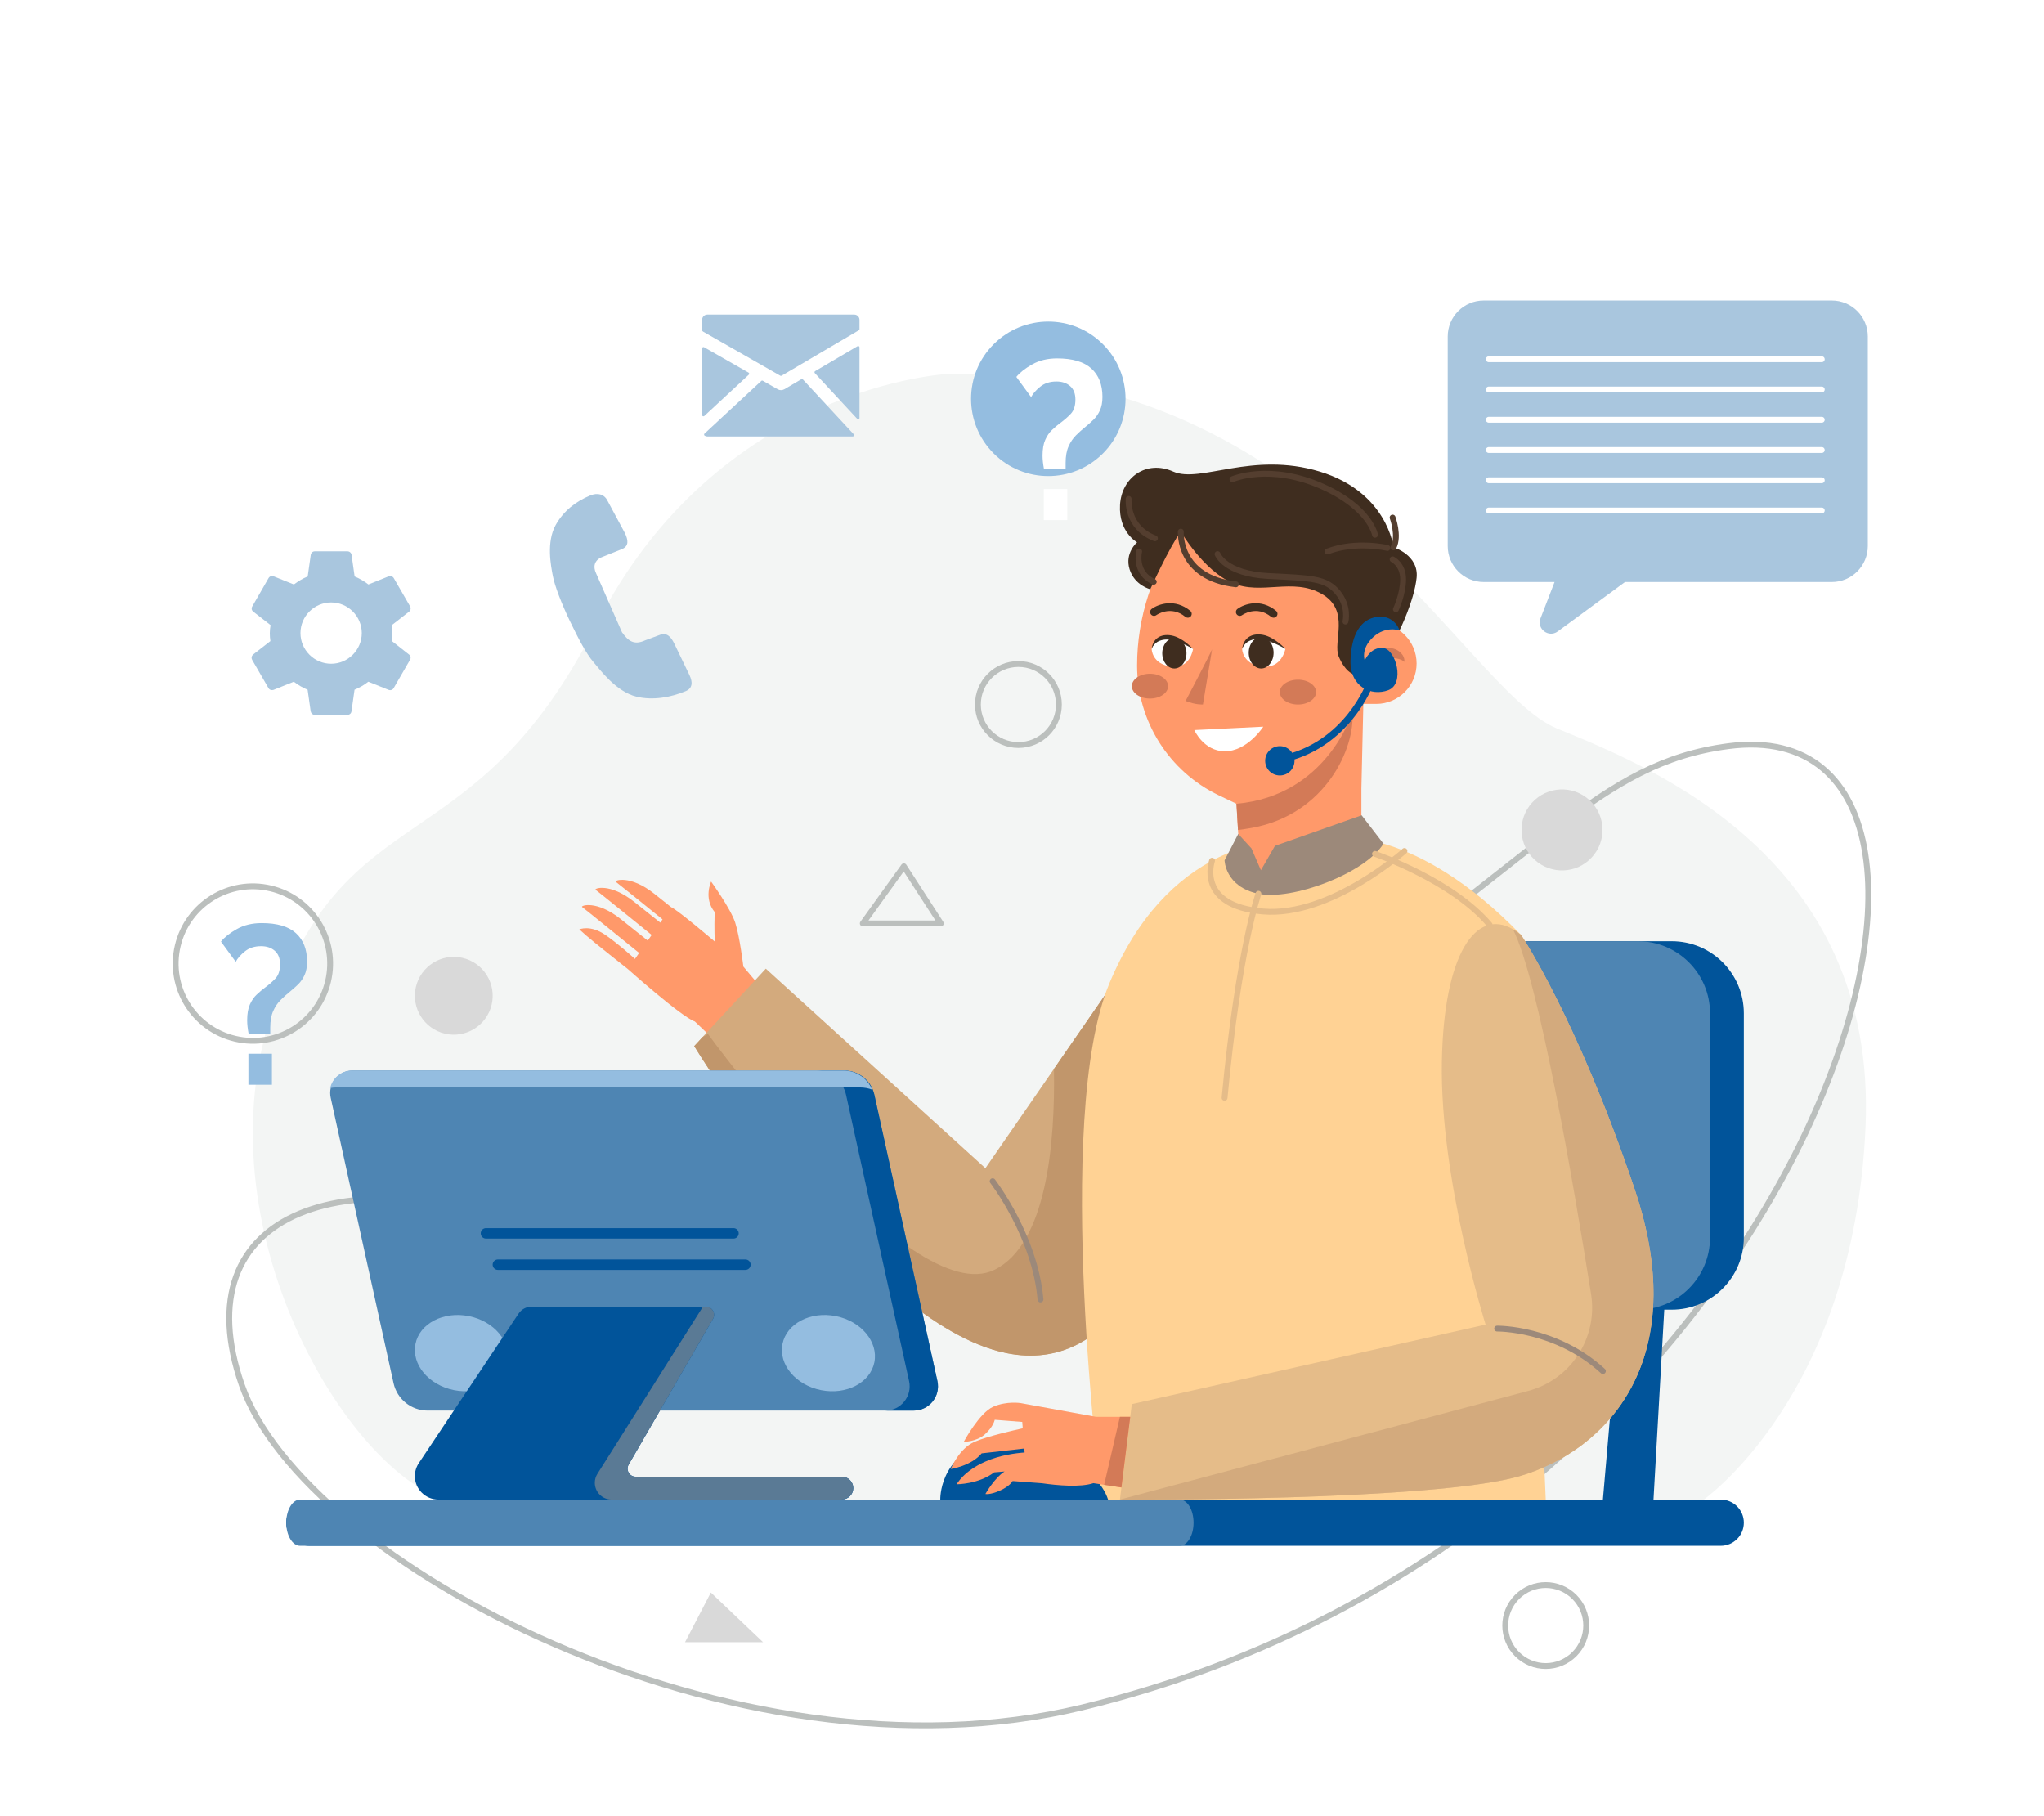 <svg width="350" height="311" viewBox="0 0 350 311" fill="none" xmlns="http://www.w3.org/2000/svg">
<rect x="0" y="0" width="350" height="311" fill="#333333" stroke="none"/>
<g clip-path="url(#clip0_790_15661)">
<path d="M350 -19H0V331H350V-19Z" fill="white"/>
<path d="M162.513 64.013C162.513 64.013 122.986 65.753 102.047 107.083C81.108 148.412 59.489 135.512 46.721 172.794C33.953 210.075 59.7 252.471 76.958 257.064C94.216 261.657 291.349 257.064 291.349 257.064C291.349 257.064 317.395 239.256 319.438 193.002C321.481 146.748 282.667 131.3 266.58 124.724C250.493 118.148 225.702 62.992 162.513 64.013Z" fill="#F3F5F4"/>
<path d="M219.149 177.044C264.681 146.409 273.51 130.678 295.984 127.753C350.723 120.629 310.616 262.124 185.268 292.359C125.713 306.725 51.942 267.543 41.391 237.101C31.192 207.668 58.653 196.628 99.201 212.414C139.752 228.199 195.95 192.653 219.149 177.044Z" stroke="#BBBFBD" stroke-miterlimit="10"/>
<path d="M272.584 146.781C275.168 143.956 274.973 139.571 272.148 136.987C269.323 134.402 264.938 134.597 262.353 137.422C259.769 140.247 259.964 144.632 262.789 147.217C265.614 149.801 269.999 149.606 272.584 146.781Z" fill="#D9D9D9"/>
<path d="M269.58 283.232C272.287 280.525 272.287 276.135 269.58 273.428C266.872 270.721 262.483 270.72 259.775 273.428C257.068 276.135 257.068 280.525 259.775 283.232C262.483 285.94 266.872 285.94 269.58 283.232Z" stroke="#BBBFBD" stroke-miterlimit="10"/>
<path d="M174.384 127.562C178.213 127.562 181.317 124.458 181.317 120.629C181.317 116.8 178.213 113.696 174.384 113.696C170.555 113.696 167.451 116.8 167.451 120.629C167.451 124.458 170.555 127.562 174.384 127.562Z" stroke="#BBBFBD" stroke-miterlimit="10"/>
<path d="M154.767 148.325L147.734 158.114H161.099L154.767 148.325Z" stroke="#BBBFBD" stroke-miterlimit="10" stroke-linecap="round" stroke-linejoin="round"/>
<path d="M121.719 272.675L117.299 281.186H130.663L121.719 272.675Z" fill="#D9D9D9"/>
<path d="M56.175 168.023C57.853 160.914 53.451 153.791 46.343 152.112C39.234 150.433 32.11 154.835 30.432 161.944C28.753 169.053 33.155 176.176 40.264 177.855C47.373 179.533 54.496 175.131 56.175 168.023Z" stroke="#BBBFBD" stroke-miterlimit="10" stroke-linecap="round" stroke-linejoin="round"/>
<path d="M42.573 177.004C42.407 176.138 42.323 175.366 42.323 174.689C42.323 173.585 42.478 172.688 42.786 172C43.095 171.299 43.487 170.729 43.962 170.29C44.437 169.839 44.924 169.429 45.422 169.061C46.087 168.574 46.675 168.058 47.186 167.512C47.696 166.953 47.952 166.152 47.952 165.107C47.952 164.086 47.649 163.314 47.043 162.792C46.438 162.269 45.66 162.008 44.71 162.008C43.594 162.008 42.668 162.305 41.932 162.899C41.195 163.492 40.673 164.086 40.364 164.68L37.835 161.224C38.441 160.476 39.343 159.764 40.542 159.087C41.754 158.399 43.178 158.054 44.817 158.054C47.453 158.054 49.406 158.63 50.676 159.782C51.947 160.934 52.582 162.554 52.582 164.644C52.582 165.558 52.44 166.324 52.155 166.942C51.882 167.547 51.519 168.075 51.068 168.527C50.617 168.966 50.136 169.393 49.626 169.809C49.079 170.248 48.551 170.723 48.041 171.234C47.53 171.744 47.108 172.374 46.776 173.122C46.444 173.858 46.277 174.796 46.277 175.936V177.004H42.573ZM42.537 185.731V180.424H46.562V185.731H42.537Z" fill="#94BDE0"/>
<path d="M188.855 77.639C194.02 72.474 194.02 64.1 188.855 58.935C183.69 53.77 175.316 53.77 170.151 58.935C164.986 64.1 164.986 72.474 170.151 77.639C175.316 82.804 183.69 82.804 188.855 77.639Z" fill="#94BDE0"/>
<path d="M178.766 80.319C178.6 79.452 178.517 78.68 178.517 78.004C178.517 76.899 178.671 76.003 178.98 75.314C179.289 74.614 179.68 74.044 180.155 73.604C180.63 73.153 181.117 72.743 181.616 72.376C182.281 71.889 182.868 71.372 183.379 70.826C183.89 70.268 184.145 69.466 184.145 68.422C184.145 67.4 183.842 66.629 183.236 66.106C182.631 65.584 181.853 65.323 180.903 65.323C179.787 65.323 178.861 65.619 178.125 66.213C177.389 66.807 176.866 67.4 176.558 67.994L174.029 64.539C174.634 63.791 175.536 63.078 176.736 62.402C177.947 61.713 179.372 61.369 181.01 61.369C183.646 61.369 185.599 61.945 186.87 63.096C188.14 64.248 188.775 65.869 188.775 67.959C188.775 68.873 188.633 69.639 188.348 70.256C188.075 70.862 187.713 71.39 187.262 71.841C186.81 72.281 186.33 72.708 185.819 73.124C185.273 73.563 184.744 74.038 184.234 74.548C183.723 75.059 183.302 75.688 182.969 76.436C182.637 77.172 182.471 78.11 182.471 79.25V80.319H178.766ZM178.73 89.046V83.738H182.756V89.046H178.73Z" fill="white"/>
<path d="M84.187 172.022C85.028 168.441 82.808 164.855 79.226 164.014C75.645 163.172 72.059 165.393 71.217 168.974C70.376 172.556 72.597 176.141 76.178 176.983C79.759 177.825 83.345 175.604 84.187 172.022Z" fill="#D9D9D9"/>
<path d="M313.668 51.456H254.059C250.656 51.456 247.898 54.214 247.898 57.617V93.493C247.898 96.895 250.656 99.653 254.059 99.653H266.192L263.786 105.87C263.09 107.67 265.174 109.265 266.73 108.122L278.252 99.653H313.668C317.071 99.653 319.829 96.894 319.829 93.492V57.616C319.828 54.214 317.07 51.456 313.668 51.456Z" fill="#A9C6DE"/>
<path d="M254.93 61.513H311.949" stroke="white" stroke-miterlimit="10" stroke-linecap="round" stroke-linejoin="round"/>
<path d="M254.93 66.691H311.949" stroke="white" stroke-miterlimit="10" stroke-linecap="round" stroke-linejoin="round"/>
<path d="M254.93 71.871H311.949" stroke="white" stroke-miterlimit="10" stroke-linecap="round" stroke-linejoin="round"/>
<path d="M254.93 77.05H311.949" stroke="white" stroke-miterlimit="10" stroke-linecap="round" stroke-linejoin="round"/>
<path d="M254.93 82.23H311.949" stroke="white" stroke-miterlimit="10" stroke-linecap="round" stroke-linejoin="round"/>
<path d="M254.93 87.409H311.949" stroke="white" stroke-miterlimit="10" stroke-linecap="round" stroke-linejoin="round"/>
<path d="M127.288 165.501C127.288 165.501 126.681 160.406 125.893 157.979C125.104 155.553 121.768 150.942 121.768 150.942C121.768 150.942 120.434 153.794 122.375 156.159C122.375 156.159 122.254 159.92 122.436 161.254C122.436 161.254 116.129 155.868 114.916 155.322C114.147 154.708 113.208 153.959 112.062 153.046C107.877 149.71 105.087 150.741 105.45 150.984C105.701 151.15 110.487 155.021 113.45 157.421L113.063 157.976C112.162 157.258 110.729 156.113 108.604 154.42C104.419 151.084 101.628 152.115 101.992 152.358C102.297 152.561 109.303 158.236 111.588 160.087L110.914 161.053C110.027 160.346 108.553 159.17 106.298 157.373C102.113 154.036 99.323 155.068 99.686 155.31C99.998 155.518 107.339 161.466 109.438 163.167L108.723 164.191C107.944 163.483 105.78 161.561 103.69 160.103C101.082 158.283 99.201 159.132 99.201 159.132C99.201 159.132 99.201 159.132 100.353 160.163C101.506 161.194 107.511 165.926 107.511 165.926C107.511 165.926 116.679 174.115 118.98 174.904L121.224 177.044L129.479 168.109L127.288 165.501Z" fill="#FF996A"/>
<path d="M193.292 222.065C188.37 229.163 181.485 233.547 172.331 231.685C147.817 226.702 118.873 179.119 118.873 179.119L120.33 177.542L131.133 165.855L168.731 200.021L180.472 183.024L191.941 166.427L197.609 158.225C197.609 158.225 200.928 163.473 203.017 180.157C204.321 190.613 201.568 210.158 193.292 222.065Z" fill="#D3AA7D"/>
<path d="M193.292 222.065C188.37 229.163 181.485 233.547 172.331 231.685C147.817 226.702 118.873 179.119 118.873 179.119L120.33 177.542L121.228 177.043C121.228 177.043 155.72 224.494 170.255 217.435C179.242 213.072 180.686 195.676 180.473 183.023L191.942 166.426L193.292 222.065Z" fill="#C1966B"/>
<path d="M285.364 217.436L283.131 256.766H274.469L277.874 217.436H285.364Z" fill="#01549A"/>
<path d="M232.35 217.436L230.116 256.766H221.455L224.86 217.436H232.35Z" fill="#01549A"/>
<path d="M286.251 224.244H217.629C210.809 224.244 205.279 218.714 205.279 211.893V173.508C205.279 166.687 210.809 161.158 217.629 161.158H286.251C293.072 161.158 298.601 166.687 298.601 173.508V211.893C298.601 218.714 293.072 224.244 286.251 224.244Z" fill="#01549A"/>
<path d="M280.464 224.244H211.842C205.021 224.244 199.492 218.714 199.492 211.893V173.508C199.492 166.687 205.021 161.158 211.842 161.158H280.464C287.285 161.158 292.814 166.687 292.814 173.508V211.893C292.813 218.714 287.284 224.244 280.464 224.244Z" fill="#4E85B3"/>
<path d="M228.74 143.449C228.74 143.449 242.274 141.276 260.482 160.112L264.682 256.766H188.586C188.586 256.766 180.277 191.56 189.962 168.371C199.648 145.181 217.044 142.413 228.74 143.449Z" fill="#FFD294"/>
<path d="M202.193 91.03L205.534 86.455L234.018 95.992L233.771 106.691H235.651C239.471 106.691 242.569 109.787 242.569 113.608C242.569 117.429 239.472 120.525 235.651 120.525H233.451L233.115 135.047V147.808L212.493 150.644L211.988 142.109L211.721 137.624L208.728 136.196C200.163 132.108 194.707 123.462 194.707 113.971C194.707 105.72 197.33 97.688 202.193 91.03Z" fill="#FF996A"/>
<path d="M211.719 137.624L211.986 142.108C212.744 142.018 213.538 141.9 214.362 141.751C227.098 139.429 232.085 127.916 231.567 121.985C231.567 121.985 227.273 136.25 211.719 137.624Z" fill="#D37A57"/>
<path d="M235.863 111.626C235.329 112.03 234.838 112.564 234.662 113.232C234.662 113.232 235.725 113.586 235.822 114.779C235.919 115.971 234.662 116.487 234.662 116.487C234.662 116.487 235.629 118.099 237.24 117.229C238.852 116.358 238.584 113.321 236.983 112.685C236.983 112.685 239.529 112.395 240.462 113.33C240.462 113.33 240.676 112.392 239.612 111.563C238.515 110.707 236.971 110.787 235.863 111.626Z" fill="#D37A57"/>
<path d="M202.191 91.03C202.191 91.03 206.048 97.669 211.032 99.817C216.016 101.965 221.343 98.838 226.327 101.691C231.311 104.543 228.132 109.889 229.249 112.458C230.366 115.027 231.605 115.37 231.605 115.37C231.605 115.37 232.275 108.066 233.77 106.692C233.77 106.692 238.245 106.654 239.638 107.958C239.638 107.958 242.138 102.911 242.568 98.958C242.998 95.005 238.615 93.716 238.615 93.716C238.615 93.716 237.584 84.264 225.984 80.741C214.383 77.218 205.533 82.803 200.893 80.741C196.252 78.679 192.042 81.773 191.784 86.456C191.527 91.138 194.706 92.858 194.706 92.858C194.706 92.858 192.558 94.668 193.417 97.458C194.277 100.247 196.973 100.891 196.973 100.891C196.973 100.891 200.147 93.818 202.191 91.03Z" fill="#3F2D1F"/>
<path d="M204.502 125.003L216.313 124.423C216.313 124.423 213.579 128.677 209.687 128.636C206.103 128.598 204.502 125.003 204.502 125.003Z" fill="white"/>
<path d="M218.078 105.766C217.929 105.766 217.78 105.716 217.656 105.614C215.163 103.56 212.712 105.305 212.686 105.323C212.39 105.541 211.973 105.475 211.757 105.179C211.541 104.882 211.605 104.466 211.902 104.249C213.036 103.421 215.876 102.424 218.501 104.587C218.785 104.821 218.825 105.24 218.592 105.524C218.461 105.683 218.27 105.766 218.078 105.766Z" fill="#3F2D1F"/>
<path d="M203.39 105.766C203.241 105.766 203.092 105.716 202.968 105.614C200.476 103.56 198.023 105.305 197.999 105.323C197.702 105.541 197.286 105.475 197.069 105.179C196.853 104.882 196.917 104.466 197.214 104.249C198.349 103.421 201.188 102.424 203.814 104.587C204.098 104.821 204.138 105.24 203.904 105.524C203.773 105.683 203.583 105.766 203.39 105.766Z" fill="#3F2D1F"/>
<path d="M236.897 144.458L233.159 139.596L218.312 144.828L215.908 148.999L214.282 145.252L212.028 142.79L209.688 147.302C209.688 147.302 209.758 151.827 215.485 153.029C221.211 154.231 233.724 149.564 236.897 144.458Z" fill="#9C897A"/>
<path d="M239.638 107.957C239.638 107.957 237.33 107.076 235.139 109.091C232.948 111.105 233.69 113.085 233.69 113.085C233.69 113.085 234.702 110.698 236.872 110.958C239.041 111.219 240.619 117.079 237.72 118.175C234.821 119.271 231.122 117.601 231.251 113.085C231.381 108.569 233.037 106.015 235.767 105.626C238.497 105.237 239.577 107.531 239.638 107.957Z" fill="#01549A"/>
<path d="M219.142 130.657C218.862 130.657 218.613 130.459 218.558 130.174C218.496 129.851 218.707 129.539 219.031 129.476C230.259 127.317 234.063 116.743 234.1 116.636C234.208 116.326 234.546 116.162 234.858 116.269C235.169 116.377 235.334 116.716 235.226 117.027C235.186 117.14 231.174 128.354 219.255 130.646C219.218 130.654 219.18 130.657 219.142 130.657Z" fill="#01549A"/>
<path d="M216.637 130.266C216.637 131.653 217.762 132.778 219.15 132.778C220.538 132.778 221.662 131.653 221.662 130.266C221.662 128.879 220.537 127.753 219.15 127.753C217.762 127.753 216.637 128.878 216.637 130.266Z" fill="#01549A"/>
<path d="M236.589 112.041C236.589 112.041 236.271 114.817 236.881 116.302C237.49 117.787 238.445 117.018 238.631 115.215C238.815 113.412 237.013 110.883 236.589 112.041Z" fill="#01549A"/>
<path d="M212.695 111.11C212.695 111.11 212.7 113.7 216.091 114.13C219.483 114.56 220.1 111.11 220.1 111.11C220.1 111.11 218.174 109.304 215.684 109.251C213.195 109.197 212.695 111.11 212.695 111.11Z" fill="white"/>
<path d="M197.203 111.11C197.203 111.11 197.207 113.7 200.526 114.13C203.844 114.56 204.289 111.112 204.289 111.112C204.289 111.112 202.564 109.304 200.128 109.251C197.692 109.197 197.203 111.11 197.203 111.11Z" fill="white"/>
<path d="M204.288 111.112C204.288 111.112 202.511 109.16 200.609 108.809C198.707 108.458 197.401 109.384 197.203 111.112C197.203 111.112 197.58 109.685 199.482 109.51C201.385 109.335 204.288 111.112 204.288 111.112Z" fill="#3F2D1F"/>
<path d="M220.102 111.109C220.102 111.109 218.245 109.069 216.257 108.703C214.269 108.337 212.904 109.304 212.697 111.109C212.697 111.109 213.091 109.618 215.079 109.435C217.067 109.252 220.102 111.109 220.102 111.109Z" fill="#3F2D1F"/>
<path d="M207.546 111.184L205.982 120.624C205.982 120.624 204.738 120.72 203.014 120.018C203.014 120.018 207.1 112.244 207.546 111.184Z" fill="#D37A57"/>
<path d="M161.009 256.766C161.009 256.766 160.755 249.227 169.244 246.866C177.734 244.503 188.076 251.41 189.736 256.766H161.009Z" fill="#01549A"/>
<path d="M215.952 114.464C217.126 114.464 218.079 113.259 218.079 111.773C218.079 110.286 217.126 109.081 215.952 109.081C214.777 109.081 213.824 110.286 213.824 111.773C213.824 113.259 214.777 114.464 215.952 114.464Z" fill="#3F2D1F"/>
<path d="M203.163 111.857C203.163 113.296 202.234 114.464 201.088 114.464C199.943 114.464 199.014 113.296 199.014 111.857C199.014 110.417 199.943 109.249 201.088 109.249C202.234 109.249 203.163 110.416 203.163 111.857Z" fill="#3F2D1F"/>
<path d="M225.356 118.504C225.356 119.678 223.967 120.63 222.252 120.63C220.538 120.63 219.148 119.678 219.148 118.504C219.148 117.331 220.538 116.38 222.252 116.38C223.967 116.379 225.356 117.33 225.356 118.504Z" fill="#D37A57"/>
<path d="M200.012 117.486C200.012 118.659 198.623 119.61 196.909 119.61C195.194 119.61 193.805 118.659 193.805 117.486C193.805 116.312 195.194 115.36 196.909 115.36C198.623 115.36 200.012 116.312 200.012 117.486Z" fill="#D37A57"/>
<path d="M281.393 232.768C279.244 239.234 275.313 244.124 270.657 247.583C267.484 249.932 263.978 251.615 260.479 252.672C245.871 257.103 191.768 256.763 191.768 256.763L193.803 240.419L254.385 226.802C254.385 226.802 246.549 201.943 246.895 181.859C247.208 163.166 252.782 155.463 259.061 159.102C259.534 159.381 260.006 159.714 260.478 160.113C260.478 160.113 270.044 174.368 279.916 203.645C283.955 215.619 283.881 225.252 281.393 232.768Z" fill="#E5BC89"/>
<path d="M187.65 242.589L174.797 240.247C174.797 240.247 172.435 239.842 170.073 240.864C167.711 241.886 165.029 246.865 165.029 246.865C165.029 246.865 167.2 246.898 168.668 245.573C170.137 244.248 170.328 243.099 170.328 243.099L175.044 243.467L175.128 244.561C173.553 244.905 169.069 245.928 166.881 246.866C164.2 248.016 162.795 251.526 162.795 251.526C162.795 251.526 166.306 251.016 168.093 248.845L175.394 248.017L175.447 248.699C173.942 248.801 171.254 249.138 168.732 250.25C164.966 251.91 163.817 254.144 163.817 254.144C163.817 254.144 167.584 254.144 170.232 252.101L172.016 251.954C170.253 253.084 168.732 255.804 168.732 255.804C168.732 255.804 169.498 255.996 171.222 255.23C172.946 254.464 173.393 253.59 173.393 253.59L178.416 253.966C181.024 254.339 184.97 254.705 187.225 253.953L192.028 254.692L193.536 242.592H187.65V242.589Z" fill="#FF996A"/>
<path d="M294.646 264.676H52.969C50.785 264.676 49.014 262.905 49.014 260.721C49.014 258.537 50.785 256.766 52.969 256.766H294.647C296.831 256.766 298.602 258.537 298.602 260.721C298.601 262.905 296.831 264.676 294.646 264.676Z" fill="#01549A"/>
<path d="M202.003 264.676H51.387C50.076 264.676 49.014 262.905 49.014 260.721C49.014 258.537 50.076 256.766 51.387 256.766H126.695H202.003C203.313 256.766 204.376 258.537 204.376 260.721C204.376 262.905 203.313 264.676 202.003 264.676Z" fill="#4E85B3"/>
<path d="M156.458 241.523H73.228C70.421 241.523 67.991 239.57 67.387 236.829L56.629 187.969C56.101 185.573 57.926 183.303 60.379 183.303H144.548C147.036 183.303 149.189 185.033 149.724 187.463L160.516 236.475C161.086 239.068 159.112 241.523 156.458 241.523Z" fill="#4E85B3"/>
<path d="M86.874 233.248C86.179 236.749 82.093 238.889 77.748 238.025C73.402 237.163 70.443 233.625 71.138 230.124C71.833 226.622 75.919 224.484 80.265 225.346C84.611 226.209 87.569 229.747 86.874 233.248Z" fill="#94BDE0"/>
<path d="M160.515 236.475L149.723 187.463C149.188 185.033 147.035 183.303 144.547 183.303H139.695C142.183 183.303 144.336 185.033 144.871 187.463L155.663 236.475C156.234 239.068 154.26 241.524 151.605 241.524H156.457C159.112 241.524 161.086 239.068 160.515 236.475Z" fill="#01549A"/>
<path d="M146.111 254.802C146.111 255.887 145.235 256.762 144.151 256.762H75.059C73.951 256.762 72.943 256.309 72.217 255.583C71.484 254.856 71.037 253.855 71.037 252.741C71.037 251.948 71.275 251.174 71.716 250.513L88.816 224.892C89.305 224.171 90.116 223.736 90.985 223.736H120.883C121.956 223.736 122.629 224.898 122.087 225.828L107.65 250.769C107.114 251.692 107.781 252.842 108.841 252.842H144.15C144.693 252.842 145.181 253.063 145.538 253.421C145.89 253.772 146.111 254.261 146.111 254.802Z" fill="#01549A"/>
<path d="M125.599 212.073H83.21C82.717 212.073 82.316 211.673 82.316 211.179C82.316 210.686 82.717 210.285 83.21 210.285H125.599C126.092 210.285 126.493 210.686 126.493 211.179C126.493 211.673 126.092 212.073 125.599 212.073Z" fill="#01549A"/>
<path d="M127.642 217.435H85.253C84.76 217.435 84.359 217.035 84.359 216.541C84.359 216.048 84.76 215.647 85.253 215.647H127.642C128.135 215.647 128.536 216.048 128.536 216.541C128.536 217.036 128.136 217.435 127.642 217.435Z" fill="#01549A"/>
<path d="M57.506 186.197H147.268C147.998 186.197 148.7 186.332 149.347 186.572C148.54 184.622 146.624 183.303 144.452 183.303H60.283C58.415 183.303 56.915 184.619 56.537 186.305C56.846 186.235 57.171 186.197 57.506 186.197Z" fill="#94BDE0"/>
<path d="M149.722 233.248C149.027 236.749 144.941 238.889 140.595 238.025C136.25 237.163 133.291 233.625 133.986 230.124C134.681 226.622 138.767 224.484 143.113 225.346C147.457 226.209 150.416 229.747 149.722 233.248Z" fill="#94BDE0"/>
<path d="M146.107 254.945C146.033 255.989 145.093 256.763 144.047 256.763H104.726C103.139 256.763 101.852 255.476 101.852 253.889C101.852 253.346 102.006 252.814 102.295 252.355L120.36 223.737H120.885C121.957 223.737 122.63 224.899 122.088 225.829L107.651 250.77C107.115 251.693 107.782 252.843 108.842 252.843H144.151C144.694 252.843 145.182 253.064 145.539 253.422C145.922 253.802 146.149 254.347 146.107 254.945Z" fill="#5A7A95"/>
<path d="M260.479 252.672C245.871 257.102 191.768 256.763 191.768 256.763L261.67 238.162C268.98 236.217 273.635 229.064 272.446 221.594C269.374 202.284 263.427 167.634 259.061 159.101C259.534 159.38 260.006 159.712 260.478 160.111C260.478 160.111 270.044 174.367 279.916 203.644C289.789 232.927 275.094 248.248 260.479 252.672Z" fill="#D3AA7D"/>
<path d="M256.357 227.487C256.357 227.487 266.353 227.346 274.47 234.757" stroke="#9C897A" stroke-miterlimit="10" stroke-linecap="round" stroke-linejoin="round"/>
<path d="M235.441 146.202C235.441 146.202 248.594 150.674 255.071 158.342" stroke="#E5BC89" stroke-miterlimit="10" stroke-linecap="round" stroke-linejoin="round"/>
<path d="M169.973 202.255C169.973 202.255 177.236 211.663 178.165 222.497" stroke="#9C897A" stroke-miterlimit="10" stroke-linecap="round" stroke-linejoin="round"/>
<path d="M207.542 147.371C207.542 147.371 204.78 155.119 216.313 156.069C227.847 157.02 240.488 145.705 240.488 145.705" stroke="#E5BC89" stroke-miterlimit="10" stroke-linecap="round" stroke-linejoin="round"/>
<path d="M191.767 242.589L189.066 254.234L192.027 254.69L193.535 242.589H191.767Z" fill="#D37A57"/>
<path d="M215.485 153.029C215.485 153.029 212.065 162.773 209.688 187.973" stroke="#E5BC89" stroke-miterlimit="10" stroke-linecap="round" stroke-linejoin="round"/>
<path d="M237.571 93.824C237.571 93.824 232.183 92.549 227.309 94.424" stroke="#543E2F" stroke-miterlimit="10" stroke-linecap="round" stroke-linejoin="round"/>
<path d="M202.193 91.03C202.193 91.03 201.65 98.919 211.63 100.046" stroke="#543E2F" stroke-miterlimit="10" stroke-linecap="round" stroke-linejoin="round"/>
<path d="M238.459 88.623C238.459 88.623 239.62 91.758 238.615 93.716" stroke="#543E2F" stroke-miterlimit="10" stroke-linecap="round" stroke-linejoin="round"/>
<path d="M193.259 85.424C193.259 85.424 192.809 90.269 197.758 92.174" stroke="#543E2F" stroke-miterlimit="10" stroke-linecap="round" stroke-linejoin="round"/>
<path d="M195.06 94.424C195.06 94.424 194.14 98.05 197.562 99.612" stroke="#543E2F" stroke-miterlimit="10" stroke-linecap="round" stroke-linejoin="round"/>
<path d="M211.035 82.048C211.035 82.048 217.418 79.249 226.485 83.323C234.663 86.998 235.443 91.573 235.443 91.573" stroke="#543E2F" stroke-miterlimit="10" stroke-linecap="round" stroke-linejoin="round"/>
<path d="M238.459 95.773C238.459 95.773 240.259 96.623 240.259 99.173C240.259 101.723 239.025 104.323 239.025 104.323" stroke="#543E2F" stroke-miterlimit="10" stroke-linecap="round" stroke-linejoin="round"/>
<path d="M208.484 94.874C208.484 94.874 209.758 98.249 217.183 98.624C224.609 98.999 227.009 98.999 229.034 101.399C231.059 103.799 230.385 106.424 230.385 106.424" stroke="#543E2F" stroke-miterlimit="10" stroke-linecap="round" stroke-linejoin="round"/>
<g clip-path="url(#clip1_790_15661)">
<path d="M118.069 115.621L115.465 110.214C114.904 109.058 114.18 108.218 112.929 108.73L110.461 109.646C108.485 110.562 107.501 109.646 106.51 108.265L102.066 98.155C101.506 97 101.8 95.913 103.051 95.4L106.503 94.019C107.754 93.5 107.556 92.42 106.995 91.264L104.035 85.755C103.475 84.599 102.326 84.319 101.075 84.832C98.573 85.864 96.502 87.484 95.155 89.884C93.515 92.816 94.335 96.897 94.663 98.613C94.991 100.329 96.14 103.337 97.623 106.42C99.106 109.51 100.405 111.936 101.574 113.31C102.736 114.684 105.525 118.444 108.978 119.285C111.808 119.969 114.863 119.394 117.365 118.362C118.623 117.87 118.623 116.783 118.069 115.621Z" fill="#A9C6DE"/>
</g>
<path d="M67.111 109.771C67.169 109.334 67.198 108.882 67.198 108.4C67.198 107.934 67.169 107.467 67.096 107.03L70.057 104.725C70.184 104.62 70.272 104.474 70.303 104.312C70.335 104.15 70.31 103.981 70.232 103.836L67.432 98.994C67.349 98.848 67.217 98.736 67.06 98.677C66.903 98.619 66.73 98.617 66.571 98.673L63.086 100.073C62.357 99.519 61.584 99.052 60.724 98.703L60.199 94.998C60.173 94.831 60.088 94.679 59.959 94.57C59.831 94.46 59.667 94.4 59.498 94.4H53.898C53.548 94.4 53.271 94.648 53.213 94.998L52.688 98.703C51.828 99.052 51.04 99.534 50.326 100.073L46.84 98.673C46.519 98.557 46.155 98.673 45.98 98.994L43.194 103.836C43.019 104.142 43.078 104.521 43.369 104.725L46.33 107.03C46.257 107.467 46.199 107.948 46.199 108.4C46.199 108.852 46.228 109.334 46.301 109.771L43.34 112.075C43.213 112.181 43.125 112.327 43.093 112.489C43.062 112.651 43.087 112.819 43.165 112.965L45.965 117.807C46.14 118.127 46.505 118.23 46.826 118.127L50.311 116.727C51.04 117.282 51.813 117.748 52.673 118.098L53.199 121.802C53.271 122.152 53.548 122.4 53.898 122.4H59.498C59.849 122.4 60.14 122.152 60.184 121.802L60.709 118.098C61.569 117.748 62.357 117.282 63.071 116.727L66.557 118.127C66.878 118.244 67.242 118.127 67.417 117.807L70.217 112.965C70.392 112.644 70.319 112.28 70.042 112.075L67.111 109.771ZM56.699 113.65C53.811 113.65 51.449 111.288 51.449 108.4C51.449 105.513 53.811 103.15 56.699 103.15C59.586 103.15 61.949 105.513 61.949 108.4C61.949 111.288 59.586 113.65 56.699 113.65Z" fill="#A9C6DE"/>
<path d="M146.28 53.866H121.119C120.882 53.867 120.655 53.961 120.487 54.129C120.319 54.297 120.225 54.524 120.225 54.761V56.562C120.225 56.645 120.315 56.74 120.388 56.778L133.613 64.332C133.647 64.352 133.685 64.362 133.724 64.361C133.764 64.362 133.804 64.351 133.838 64.331L146.663 56.786C146.735 56.745 146.926 56.639 146.998 56.59C147.085 56.531 147.175 56.477 147.175 56.371V54.761C147.174 54.524 147.08 54.296 146.912 54.129C146.744 53.961 146.517 53.867 146.28 53.866ZM147.063 59.276C147.029 59.256 146.99 59.246 146.95 59.246C146.91 59.247 146.871 59.257 146.837 59.278L139.579 63.548C139.55 63.565 139.526 63.588 139.507 63.616C139.488 63.643 139.476 63.675 139.471 63.708C139.466 63.741 139.469 63.775 139.479 63.807C139.489 63.839 139.506 63.868 139.529 63.893L146.788 71.718C146.808 71.74 146.834 71.758 146.862 71.771C146.89 71.783 146.92 71.789 146.951 71.789C147.01 71.789 147.067 71.765 147.109 71.723C147.151 71.681 147.175 71.625 147.175 71.565V59.47C147.175 59.431 147.164 59.392 147.145 59.358C147.125 59.324 147.097 59.296 147.063 59.276ZM137.488 64.982C137.453 64.944 137.407 64.92 137.357 64.912C137.306 64.905 137.255 64.915 137.211 64.941L134.302 66.652C134.131 66.751 133.938 66.803 133.741 66.805C133.544 66.806 133.351 66.756 133.179 66.66L130.619 65.197C130.577 65.174 130.529 65.164 130.482 65.169C130.435 65.175 130.391 65.195 130.356 65.227L120.633 74.245C120.608 74.269 120.588 74.299 120.576 74.331C120.564 74.364 120.56 74.399 120.564 74.434C120.568 74.469 120.58 74.502 120.599 74.531C120.618 74.56 120.643 74.585 120.673 74.602C120.825 74.691 120.97 74.734 121.119 74.734H146.022C146.066 74.733 146.108 74.721 146.145 74.697C146.181 74.673 146.21 74.639 146.227 74.599C146.244 74.559 146.25 74.515 146.242 74.472C146.235 74.429 146.215 74.389 146.186 74.358L137.488 64.982ZM128.217 64.16C128.242 64.137 128.262 64.107 128.274 64.074C128.286 64.041 128.291 64.006 128.287 63.971C128.283 63.936 128.271 63.903 128.252 63.874C128.232 63.844 128.207 63.82 128.176 63.802L120.558 59.451C120.524 59.432 120.486 59.422 120.447 59.422C120.408 59.422 120.369 59.433 120.335 59.453C120.302 59.472 120.274 59.5 120.254 59.534C120.235 59.568 120.225 59.607 120.225 59.646V71.063C120.224 71.106 120.237 71.149 120.261 71.186C120.284 71.222 120.318 71.251 120.358 71.268C120.398 71.286 120.443 71.291 120.486 71.284C120.529 71.276 120.568 71.256 120.6 71.227L128.217 64.16Z" fill="#A9C6DE"/>
</g>
<defs>
<clipPath id="clip0_790_15661">
<rect width="350" height="350" fill="white" transform="translate(0 -19)"/>
</clipPath>
<clipPath id="clip1_790_15661">
<rect width="35" height="35" fill="white" transform="translate(88.9 84.6)"/>
</clipPath>
</defs>
</svg>
